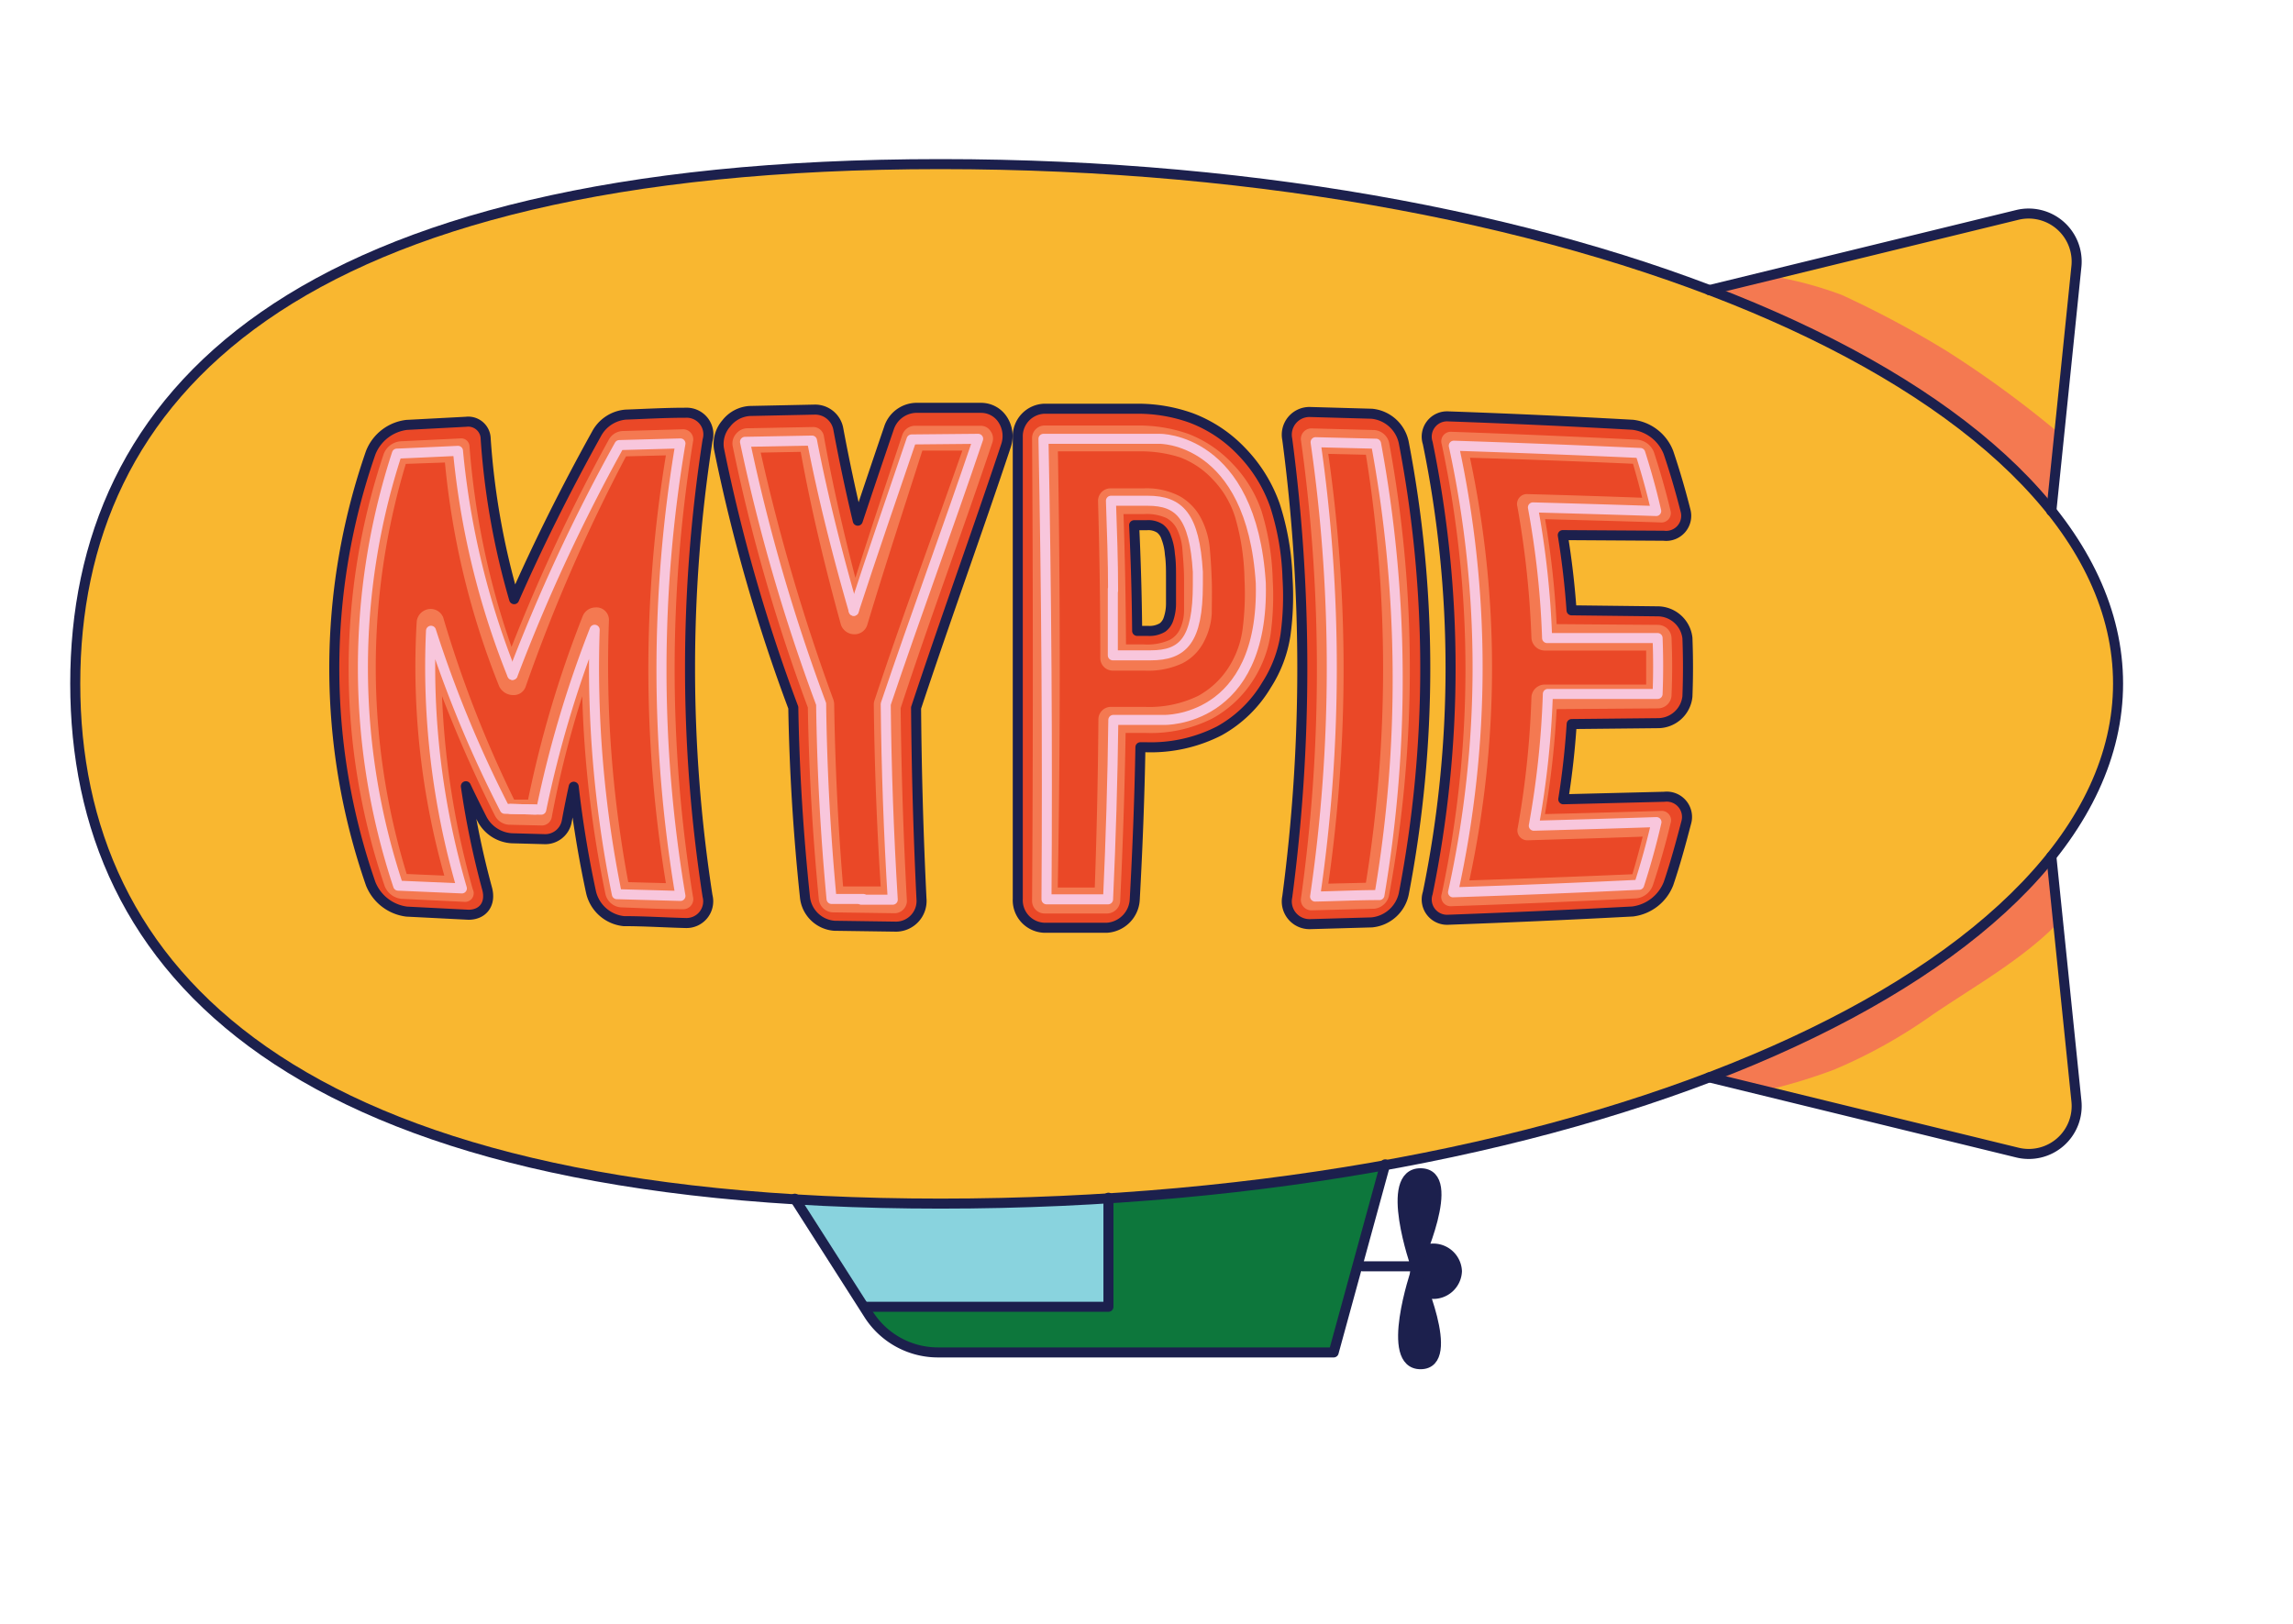 <svg xmlns="http://www.w3.org/2000/svg" viewBox="0 0 182.85 129.55"><defs><style>.cls-1{fill:#0d773c;}.cls-2{fill:#89d3de;}.cls-3{fill:#f9b730;}.cls-4{fill:#f47951;}.cls-5,.cls-7{fill:#1c204d;}.cls-6,.cls-9{fill:none;}.cls-6,.cls-7{stroke:#1c204d;}.cls-6,.cls-7,.cls-9{stroke-linecap:round;stroke-linejoin:round;stroke-width:0.8px;}.cls-8{fill:#ea4827;}.cls-9{stroke:#f8c6dc;}</style></defs><g id="Layer_1" data-name="Layer 1"><path class="cls-1" d="M63.38,95.61l5.91,9.26a6.55,6.55,0,0,0,5.54,3h31.52l4.11-15"/><path class="cls-2" d="M73.43,104.26a37.72,37.72,0,0,0,5.42,0,55.53,55.53,0,0,1,6.19-.07,24.14,24.14,0,0,0,3.4,0,9.23,9.23,0,0,1,0-2.1c.07-1,.13-2,.1-3,0-1.28,0-2.54-.16-3.81,0-.35-.08-.69-.1-1L63.38,95.61,69,104.48A17.9,17.9,0,0,1,73.43,104.26Z"/><path class="cls-3" d="M136.3,23.14l24.57-6a3.83,3.83,0,0,1,4.71,4.1l-2,19.52"/><path class="cls-3" d="M136.3,85.93l24.57,6a3.82,3.82,0,0,0,4.71-4.1l-2-19.52"/><path class="cls-4" d="M155.24,28a80.14,80.14,0,0,0-8.38-4.48A30.39,30.39,0,0,0,141.14,22l-4.84,1.18,27.31,17.63.63-6.22A84.81,84.81,0,0,0,155.24,28Z"/><path class="cls-4" d="M146.27,85.31a41.1,41.1,0,0,0,7.8-4.35c3.34-2.28,7.19-4.41,10.07-7.37l-.53-5.29L136.3,85.93,140.66,87A43.18,43.18,0,0,0,146.27,85.31Z"/><path class="cls-3" d="M168.9,54.52C168.9,77.4,126.86,96,75,96S6,77.4,6,54.52s17.1-41.43,69-41.43S168.9,31.64,168.9,54.52Z"/><path class="cls-2" d="M116.18,101.39a1.89,1.89,0,0,1-2,1.81c-1.08,0-1.33-.81-1.33-1.81s.25-1.8,1.33-1.8A1.89,1.89,0,0,1,116.18,101.39Z"/><path class="cls-5" d="M112.91,101s-2.63-7.46.39-7.42-.39,7.42-.39,7.42h-4.26"/><path class="cls-5" d="M112.91,101.39s3.32,7.38.39,7.42-.39-7.42-.39-7.42"/><path class="cls-6" d="M168.9,54.52C168.9,77.4,126.86,96,75,96S6,77.4,6,54.52s17.1-41.43,69-41.43S168.9,31.64,168.9,54.52Z"/><path class="cls-6" d="M136.3,23.14l24.57-6a3.83,3.83,0,0,1,4.71,4.1l-2,19.52"/><path class="cls-6" d="M136.3,85.93l24.57,6a3.82,3.82,0,0,0,4.71-4.1l-2-19.52"/><path class="cls-6" d="M63.38,95.61l5.91,9.26a6.55,6.55,0,0,0,5.54,3h31.52l4.11-15"/><path class="cls-7" d="M116.18,101.39a1.89,1.89,0,0,1-2,1.81c-1.08,0-1.33-.81-1.33-1.81s.25-1.8,1.33-1.8A1.89,1.89,0,0,1,116.18,101.39Z"/><path class="cls-6" d="M112.91,101s-2.63-7.46.39-7.42-.39,7.42-.39,7.42h-4.26"/><path class="cls-6" d="M112.91,101.39s3.32,7.38.39,7.42-.39-7.42-.39-7.42"/><polyline class="cls-6" points="88.39 95.53 88.39 104.23 69.05 104.23"/><path class="cls-8" d="M54.68,32.92c-1.6,0-3.19.09-4.79.15a2.92,2.92,0,0,0-2.33,1.55C45.13,39,42.91,43.44,41,47.79A60,60,0,0,1,38.73,35a1.39,1.39,0,0,0-1.56-1.36l-4.74.25a3.54,3.54,0,0,0-2.87,2.22,52.35,52.35,0,0,0,0,34.38,3.57,3.57,0,0,0,2.87,2.22l4.93.25c1.16,0,1.8-.87,1.49-2.06a68.12,68.12,0,0,1-1.7-8.19c.41.87.84,1.73,1.28,2.6a2.87,2.87,0,0,0,2.37,1.55l2.56.07a1.75,1.75,0,0,0,1.84-1.45c.17-.91.35-1.82.55-2.73a85.48,85.48,0,0,0,1.39,8.45,3,3,0,0,0,2.6,2.27c1.65,0,3.29.11,4.94.15a1.73,1.73,0,0,0,1.74-2.16,119,119,0,0,1,0-36.33A1.73,1.73,0,0,0,54.68,32.92Z"/><path class="cls-8" d="M78.24,32.53l-5.23,0a2.34,2.34,0,0,0-2.13,1.64q-1.26,3.69-2.48,7.36-.87-3.66-1.55-7.31A1.88,1.88,0,0,0,65,32.67l-5.22.11a2.58,2.58,0,0,0-1.87,1,2.49,2.49,0,0,0-.58,2,135.81,135.81,0,0,0,5.93,20.66q.13,7.56.93,15.12a2.55,2.55,0,0,0,2.36,2.28l4.93.07a2.05,2.05,0,0,0,2-2.24q-.37-7.61-.43-15.21c2.32-7,4.87-14,7.18-20.94a2.39,2.39,0,0,0-.27-2.05A2.05,2.05,0,0,0,78.24,32.53Z"/><path class="cls-8" d="M101.73,40.32A11.76,11.76,0,0,0,99,36a10.81,10.81,0,0,0-4-2.66,12.6,12.6,0,0,0-4.33-.74c-2.46,0-4.93,0-7.4,0a2.2,2.2,0,0,0-2.11,2.26V71.7A2.2,2.2,0,0,0,83.31,74l4.94,0a2.38,2.38,0,0,0,2.24-2.28c.22-4,.38-8.08.45-12.12h.44a12,12,0,0,0,5.86-1.31A10.05,10.05,0,0,0,101,54.63a10.18,10.18,0,0,0,1.51-4,22.82,22.82,0,0,0,.16-4.52A21,21,0,0,0,101.73,40.32Zm-8.48,6.62a5.34,5.34,0,0,1-.13.88c0,.12,0,.23,0,.34a.73.73,0,0,1,.07.3,1.65,1.65,0,0,1-.42,1.25,1.78,1.78,0,0,1-1.2.5.81.81,0,0,1-.81-.62.35.35,0,0,1,0-.11s0-.09,0-.14A42.43,42.43,0,0,1,90.56,45a5,5,0,0,1,0-1.72.43.43,0,0,1,0,0l0-.07a.86.86,0,0,1,.56-1.07,1.41,1.41,0,0,1,.61,0,.89.89,0,0,1,.61.24,1.75,1.75,0,0,1,.45.45,3.55,3.55,0,0,1,.48,1.45,8.48,8.48,0,0,1,.1,1.42A12,12,0,0,1,93.25,46.94Z"/><path class="cls-8" d="M109.39,33l-4.94-.14a1.81,1.81,0,0,0-1.8,2.18,139.3,139.3,0,0,1,0,36.49,1.81,1.81,0,0,0,1.8,2.18l4.94-.14a2.89,2.89,0,0,0,2.55-2.27,95.34,95.34,0,0,0,0-36A2.89,2.89,0,0,0,109.39,33Z"/><path class="cls-8" d="M132.67,42.73a1.6,1.6,0,0,0,1.74-2c-.39-1.54-.84-3.09-1.36-4.63a3.51,3.51,0,0,0-2.86-2.22q-7.35-.41-14.71-.67a1.62,1.62,0,0,0-1.63,2.12,89.36,89.36,0,0,1,0,35.91,1.62,1.62,0,0,0,1.63,2.12q7.35-.27,14.71-.66a3.55,3.55,0,0,0,2.86-2.22c.56-1.65,1-3.29,1.43-4.93a1.62,1.62,0,0,0-1.76-2l-8.06.2c.32-2,.54-4,.67-6l6.85-.07a2.37,2.37,0,0,0,2.38-2.13c.06-1.55.06-3.1,0-4.66a2.4,2.4,0,0,0-2.4-2.13l-6.84-.08q-.21-3-.7-6Z"/><path class="cls-6" d="M54.68,32.92c-1.6,0-3.19.09-4.79.15a2.92,2.92,0,0,0-2.33,1.55C45.13,39,42.91,43.44,41,47.79A60,60,0,0,1,38.73,35a1.39,1.39,0,0,0-1.56-1.36l-4.74.25a3.54,3.54,0,0,0-2.87,2.22,52.35,52.35,0,0,0,0,34.38,3.57,3.57,0,0,0,2.87,2.22l4.93.25c1.16,0,1.8-.87,1.49-2.06a68.12,68.12,0,0,1-1.7-8.19c.41.87.84,1.73,1.28,2.6a2.87,2.87,0,0,0,2.37,1.55l2.56.07a1.75,1.75,0,0,0,1.84-1.45c.17-.91.35-1.82.55-2.73a85.48,85.48,0,0,0,1.39,8.45,3,3,0,0,0,2.6,2.27c1.65,0,3.29.11,4.94.15a1.73,1.73,0,0,0,1.74-2.16,119,119,0,0,1,0-36.33A1.73,1.73,0,0,0,54.68,32.92Z"/><path class="cls-6" d="M78.24,32.53l-5.23,0a2.34,2.34,0,0,0-2.13,1.64q-1.26,3.69-2.48,7.36-.87-3.66-1.55-7.31A1.88,1.88,0,0,0,65,32.67l-5.22.11a2.58,2.58,0,0,0-1.87,1,2.49,2.49,0,0,0-.58,2,135.81,135.81,0,0,0,5.93,20.66q.13,7.56.93,15.12a2.55,2.55,0,0,0,2.36,2.28l4.93.07a2.05,2.05,0,0,0,2-2.24q-.37-7.61-.43-15.21c2.32-7,4.87-14,7.18-20.94a2.39,2.39,0,0,0-.27-2.05A2.05,2.05,0,0,0,78.24,32.53Z"/><path class="cls-6" d="M99,36a10.81,10.81,0,0,0-4-2.66,12.6,12.6,0,0,0-4.33-.74c-2.46,0-4.93,0-7.4,0a2.2,2.2,0,0,0-2.11,2.26V71.7A2.2,2.2,0,0,0,83.31,74l4.94,0a2.38,2.38,0,0,0,2.24-2.28c.22-4,.38-8.08.45-12.12h.44a12,12,0,0,0,5.86-1.31A10.05,10.05,0,0,0,101,54.63a10.18,10.18,0,0,0,1.51-4,22.82,22.82,0,0,0,.16-4.52,21,21,0,0,0-1-5.8A11.76,11.76,0,0,0,99,36Z"/><path class="cls-6" d="M109.39,33l-4.94-.14a1.81,1.81,0,0,0-1.8,2.18,139.3,139.3,0,0,1,0,36.49,1.81,1.81,0,0,0,1.8,2.18l4.94-.14a2.89,2.89,0,0,0,2.55-2.27,95.34,95.34,0,0,0,0-36A2.89,2.89,0,0,0,109.39,33Z"/><path class="cls-6" d="M132.67,42.73a1.6,1.6,0,0,0,1.74-2c-.39-1.54-.84-3.09-1.36-4.63a3.51,3.51,0,0,0-2.86-2.22q-7.35-.41-14.71-.67a1.62,1.62,0,0,0-1.63,2.12,89.36,89.36,0,0,1,0,35.91,1.62,1.62,0,0,0,1.63,2.12q7.35-.27,14.71-.66a3.55,3.55,0,0,0,2.86-2.22c.56-1.65,1-3.29,1.43-4.93a1.62,1.62,0,0,0-1.76-2l-8.06.2c.32-2,.54-4,.67-6l6.85-.07a2.37,2.37,0,0,0,2.38-2.13c.06-1.55.06-3.1,0-4.66a2.4,2.4,0,0,0-2.4-2.13l-6.84-.08q-.21-3-.7-6Z"/><path class="cls-4" d="M54.49,72.52c-1.66,0-3.32-.09-5-.15a1.37,1.37,0,0,1-1.21-1.05,89.46,89.46,0,0,1-1.85-15.79A80.91,80.91,0,0,0,44,65.17a.81.81,0,0,1-.86.67l-2.57-.06a1.34,1.34,0,0,1-1.1-.72,103.63,103.63,0,0,1-4.22-9.53,65.88,65.88,0,0,0,2.45,15.4.69.69,0,0,1-.7,1l-5-.24a1.62,1.62,0,0,1-1.32-1,53.8,53.8,0,0,1-.08-34.49,1.58,1.58,0,0,1,1.31-1l4.79-.23a.66.66,0,0,1,.74.63,62.47,62.47,0,0,0,3.35,16A141.34,141.34,0,0,1,48.53,35.1a1.33,1.33,0,0,1,1.08-.72l4.83-.14a.81.81,0,0,1,.82,1,113.23,113.23,0,0,0,0,36.28A.8.8,0,0,1,54.49,72.52ZM50.1,70.36l3,.08a104.74,104.74,0,0,1,0-34.12l-3.18.08a134.92,134.92,0,0,0-8,18.36,1,1,0,0,1-1,.68,1.24,1.24,0,0,1-1.11-.69,64.07,64.07,0,0,1-4.33-17.86L32.36,37a56.25,56.25,0,0,0,.07,32.71l3,.13a61.29,61.29,0,0,1-2.2-20.27,1.13,1.13,0,0,1,1.11-1,1.08,1.08,0,0,1,1,.67A92,92,0,0,0,41,63.78l1.11,0a87.5,87.5,0,0,1,4.35-14.62,1.1,1.1,0,0,1,1-.71,1,1,0,0,1,1.1,1A94.17,94.17,0,0,0,50.1,70.36Z"/><path class="cls-4" d="M71.39,72.84l-5-.07a1.17,1.17,0,0,1-1.09-1q-.75-7.66-.88-15.34a140.91,140.91,0,0,1-6-20.88,1.16,1.16,0,0,1,.27-.94,1.19,1.19,0,0,1,.86-.45l5.27-.1a.86.86,0,0,1,.88.74c.67,3.75,1.53,7.51,2.51,11.29,1.2-3.79,2.47-7.57,3.73-11.37a1.08,1.08,0,0,1,1-.76l5.27,0a.93.93,0,0,1,.79.44,1,1,0,0,1,.12.94c-2.37,7.06-5,14.11-7.3,21.14q.08,7.7.5,15.4A1,1,0,0,1,71.39,72.84ZM67.23,70.7l3,0q-.47-7.26-.55-14.52a.92.92,0,0,1,.06-.33c2.19-6.62,4.67-13.26,7-19.91l-3.19,0c-1.48,4.64-3,9.27-4.39,13.9a1.06,1.06,0,0,1-1,.75,1.14,1.14,0,0,1-1.1-.75c-1.27-4.61-2.38-9.21-3.21-13.8l-3.19.06a156.91,156.91,0,0,0,5.8,19.72,1.28,1.28,0,0,1,.06.34Q66.63,63.47,67.23,70.7Z"/><path class="cls-4" d="M88.3,72.86l-5,0a1,1,0,0,1-1-1q.12-18.47,0-36.92a1,1,0,0,1,1-1c2.49,0,5,0,7.47,0a11.87,11.87,0,0,1,4,.67,9.53,9.53,0,0,1,3.47,2.33,10.16,10.16,0,0,1,2.36,3.83,20.56,20.56,0,0,1,.89,5.49,22.22,22.22,0,0,1-.17,4.33A9.38,9.38,0,0,1,100,54.14a9,9,0,0,1-3.33,3.17,10.87,10.87,0,0,1-5.28,1.15H89.76q-.11,6.66-.43,13.34A1.07,1.07,0,0,1,88.3,72.86Zm-4-2.07h3q.24-6.69.29-13.36a1,1,0,0,1,1-1.05h2.7a8.88,8.88,0,0,0,4.26-.88,6.73,6.73,0,0,0,2.53-2.44,7.44,7.44,0,0,0,1-2.82,22.13,22.13,0,0,0,.16-4,18.8,18.8,0,0,0-.75-5,7.57,7.57,0,0,0-1.78-3,6.86,6.86,0,0,0-2.61-1.76A10.17,10.17,0,0,0,90.92,36l-6.56,0Q84.66,53.38,84.35,70.79Zm6.94-17.3H88.74a1,1,0,0,1-1-1q0-6.27-.18-12.54a1,1,0,0,1,1-1l2.66,0a5.72,5.72,0,0,1,2.84.62,4.31,4.31,0,0,1,1.74,1.82,6.48,6.48,0,0,1,.68,2.44c.07.78.12,1.62.15,2.5s0,1.82,0,2.59A5.48,5.48,0,0,1,96,51.19a3.92,3.92,0,0,1-1.72,1.72A6.47,6.47,0,0,1,91.29,53.49Zm-1.5-2.09h1.49a4.36,4.36,0,0,0,2-.34,1.87,1.87,0,0,0,.84-.83,3.54,3.54,0,0,0,.35-1.51c0-.74,0-1.56,0-2.46s-.07-1.65-.13-2.41a4.44,4.44,0,0,0-.43-1.64,2.07,2.07,0,0,0-.84-.89A3.87,3.87,0,0,0,91.25,41H89.59C89.71,44.45,89.77,47.92,89.79,51.4Z"/><path class="cls-6" d="M90.68,50.32h.87a2,2,0,0,0,1.15-.27,1.35,1.35,0,0,0,.48-.68,3.79,3.79,0,0,0,.2-1.22c0-.6,0-1.26,0-2s0-1.34-.09-1.95A4.55,4.55,0,0,0,93,42.88a1.47,1.47,0,0,0-.49-.72,1.7,1.7,0,0,0-1.07-.27h-1Q90.64,46.11,90.68,50.32Z"/><path class="cls-4" d="M109.59,72.48l-5,.13a.84.84,0,0,1-.84-1,132,132,0,0,0,0-36.44.84.84,0,0,1,.84-1l5,.13a1.32,1.32,0,0,1,1.18,1,99.33,99.33,0,0,1,0,36.1A1.34,1.34,0,0,1,109.59,72.48Zm-3.67-2,3-.07a106.84,106.84,0,0,0,0-34.14l-3-.07A121.13,121.13,0,0,1,105.92,70.52Z"/><path class="cls-4" d="M130.54,71.65q-7.41.38-14.81.63a.75.75,0,0,1-.76-1,85.9,85.9,0,0,0,0-35.84.76.76,0,0,1,.77-1q7.42.26,14.84.63a1.57,1.57,0,0,1,1.31,1q.76,2.32,1.32,4.65a.75.75,0,0,1-.8.95c-3.07-.1-6.14-.18-9.2-.26a70,70,0,0,1,.92,8.37l8.07.06a1.09,1.09,0,0,1,1.09,1c.07,1.55.07,3.1,0,4.66a1.09,1.09,0,0,1-1.1,1l-8.06.06a70,70,0,0,1-.93,8.37c3.07-.07,6.14-.16,9.21-.25a.75.75,0,0,1,.8,1c-.39,1.65-.86,3.29-1.41,4.94A1.6,1.6,0,0,1,130.54,71.65Zm-13.37-1.43q6.51-.21,13-.49c.3-1,.57-2,.82-3-3,.11-6.09.2-9.13.29a.79.79,0,0,1-.83-1,72.23,72.23,0,0,0,1.09-10.42,1.07,1.07,0,0,1,1.08-1l8.07,0c0-.9,0-1.81,0-2.71l-8.07,0a1.08,1.08,0,0,1-1.08-1A73.82,73.82,0,0,0,121,40.41a.79.79,0,0,1,.83-1q4.56.12,9.12.29c-.22-.91-.47-1.81-.73-2.71q-6.52-.29-13-.48A80.49,80.49,0,0,1,117.17,70.22Z"/><path class="cls-9" d="M42.69,64.57l-2.44-.06a93.91,93.91,0,0,1-5.88-14.2,63,63,0,0,0,2.46,20.55l-5.08-.22a55.16,55.16,0,0,1-.1-34.46c.18,0,4.87-.22,4.87-.22a64,64,0,0,0,4.33,17.87"/><path class="cls-9" d="M40.72,64.52l2.44.06a88.34,88.34,0,0,1,4.26-14.35,90.57,90.57,0,0,0,1.77,21.09l5.07.14a108.49,108.49,0,0,1,0-36.09c-.16,0-4.87.13-4.87.13a140.34,140.34,0,0,0-8.51,18.33"/><path class="cls-9" d="M68.08,48.72c-1.31-4.54-2.46-9.07-3.33-13.58l-5.34.1a145.3,145.3,0,0,0,6.07,20.91q.1,7.79.83,15.55l2.51,0"/><path class="cls-9" d="M68.08,48.72c1.48-4.55,3.06-9.11,4.61-13.67L78,35C75.61,42.08,73,49.13,70.63,56.16q.08,7.8.56,15.6l-2.51,0"/><path class="cls-9" d="M83.21,35q4.64,0,9.27,0c-.09,0,7.33-.17,8.06,11.51.29,11.17-7.79,10.91-7.7,10.91H88.78q-.09,7.16-.42,14.31l-4.91,0Q83.57,53.41,83.21,35Z"/><path class="cls-9" d="M88.76,47.12c0-2.4-.09-4.79-.17-7.18l2.93,0c2.53,0,3.73,1.2,4,5.68,0,.34,0,.69,0,1,0,4.47-1.17,5.65-3.78,5.65h-3c0-1.77,0-3.54,0-5.3"/><path class="cls-9" d="M104.91,35.27l4.82.12a102.86,102.86,0,0,1,.27,36c-1.71,0-3.42.09-5.13.12A125.94,125.94,0,0,0,104.91,35.27Z"/><path class="cls-9" d="M115.93,35.55q7.44.24,14.87.58c.49,1.54.92,3.09,1.27,4.63q-4.9-.16-9.83-.29a70.78,70.78,0,0,1,1.13,10.42l8.81,0c.06,1.49.06,3,0,4.46l-8.75,0a72.11,72.11,0,0,1-1.12,10.51c3.26-.09,6.52-.18,9.78-.29-.38,1.66-.84,3.33-1.38,5q-7.43.36-14.84.6A83.25,83.25,0,0,0,115.93,35.55Z"/></g></svg>
